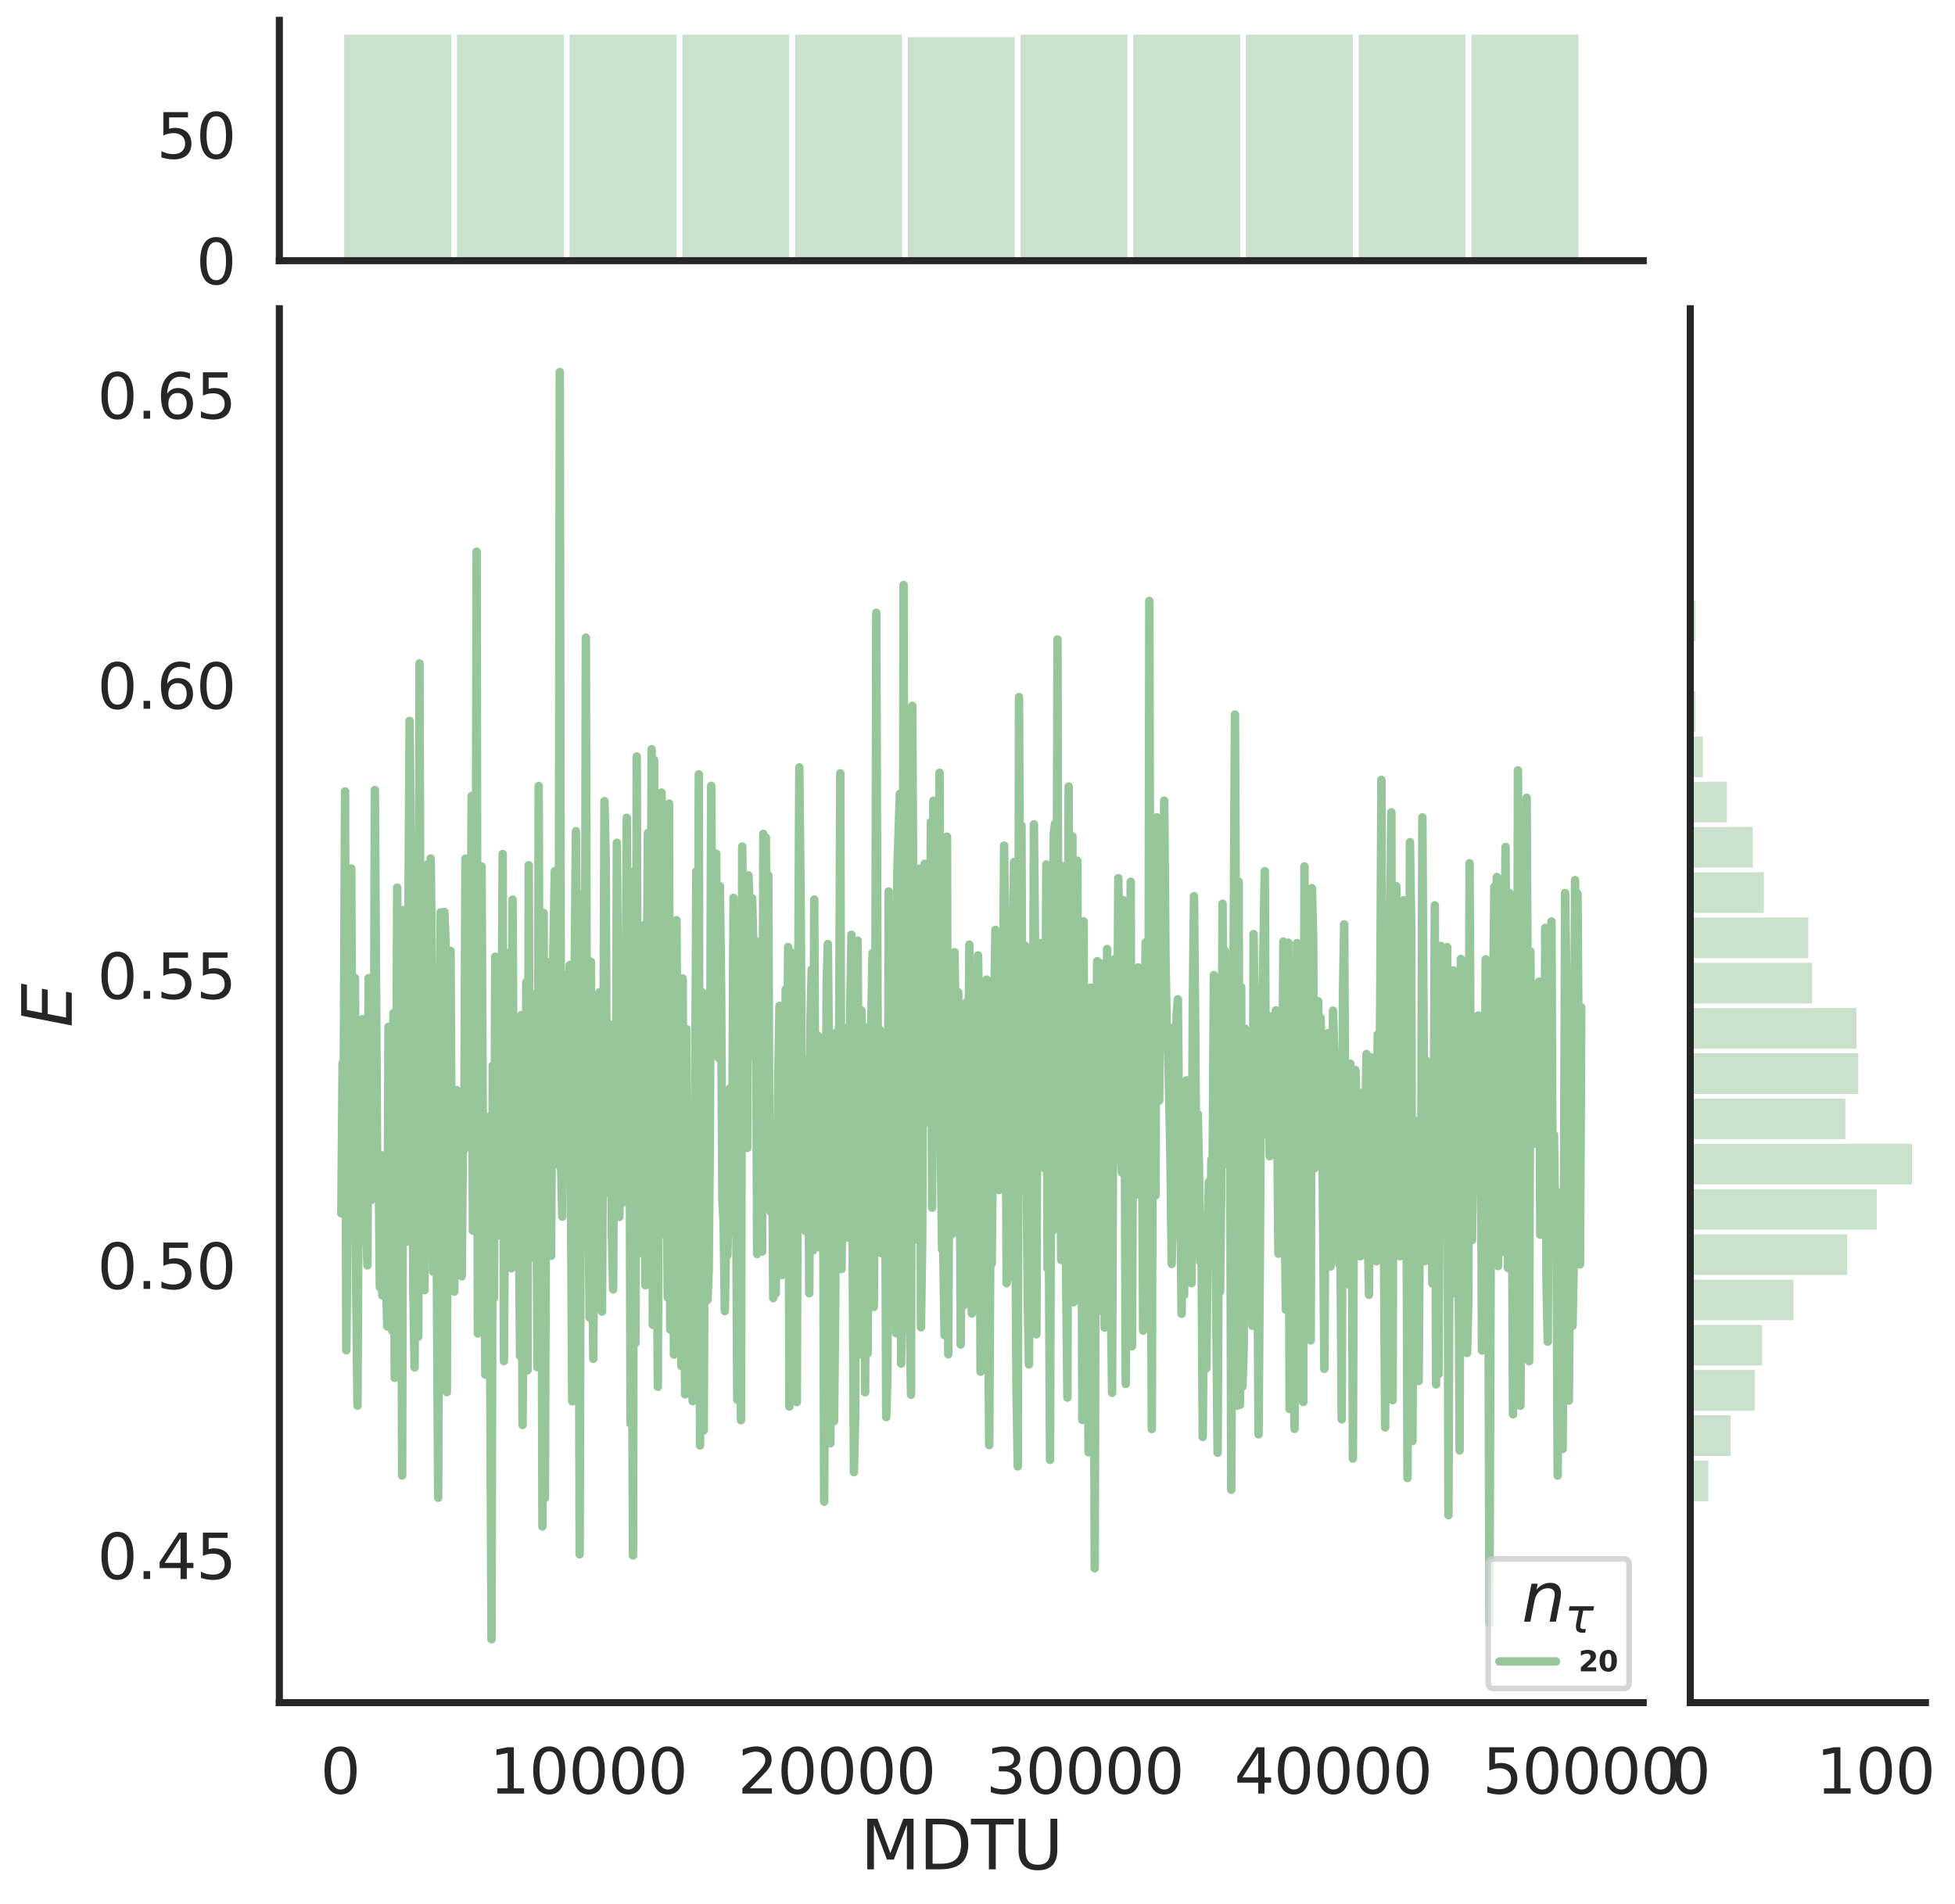 <?xml version="1.0" encoding="utf-8" standalone="no"?>
<!DOCTYPE svg PUBLIC "-//W3C//DTD SVG 1.1//EN"
  "http://www.w3.org/Graphics/SVG/1.1/DTD/svg11.dtd">
<svg height="674.159pt" version="1.1" viewBox="0 0 692.25 674.159" width="692.25pt" xmlns="http://www.w3.org/2000/svg" xmlns:xlink="http://www.w3.org/1999/xlink">
 <defs>
  <style type="text/css">*{stroke-linecap:butt;stroke-linejoin:round;}</style>
 </defs>
 <g id="figure_1">
  <g id="patch_1">
   <path d="M 0 674.159 
L 692.25 674.159 
L 692.25 0 
L 0 0 
z
" style="fill:#ffffff;"/>
  </g>
  <g id="axes_1">
   <g id="patch_2">
    <path d="M 98.912 602.94 
L 581.861 602.94 
L 581.861 109.327 
L 98.912 109.327 
z
" style="fill:none;"/>
   </g>
   <g id="matplotlib.axis_1">
    <g id="xtick_1">
     <g id="text_1">
      <!-- 0 -->
      <g style="fill:#262626;" transform="translate(113.426 635.157)scale(0.22 -0.22)">
       <defs>
        <path d="M 2034 4250 
Q 1547 4250 1301 3770 
Q 1056 3291 1056 2328 
Q 1056 1369 1301 889 
Q 1547 409 2034 409 
Q 2525 409 2770 889 
Q 3016 1369 3016 2328 
Q 3016 3291 2770 3770 
Q 2525 4250 2034 4250 
z
M 2034 4750 
Q 2819 4750 3233 4129 
Q 3647 3509 3647 2328 
Q 3647 1150 3233 529 
Q 2819 -91 2034 -91 
Q 1250 -91 836 529 
Q 422 1150 422 2328 
Q 422 3509 836 4129 
Q 1250 4750 2034 4750 
z
" id="DejaVuSans-30" transform="scale(0.016)"/>
       </defs>
       <use xlink:href="#DejaVuSans-30"/>
      </g>
     </g>
    </g>
    <g id="xtick_2">
     <g id="text_2">
      <!-- 10000 -->
      <g style="fill:#262626;" transform="translate(173.328 635.157)scale(0.22 -0.22)">
       <defs>
        <path d="M 794 531 
L 1825 531 
L 1825 4091 
L 703 3866 
L 703 4441 
L 1819 4666 
L 2450 4666 
L 2450 531 
L 3481 531 
L 3481 0 
L 794 0 
L 794 531 
z
" id="DejaVuSans-31" transform="scale(0.016)"/>
       </defs>
       <use xlink:href="#DejaVuSans-31"/>
       <use x="63.623" xlink:href="#DejaVuSans-30"/>
       <use x="127.246" xlink:href="#DejaVuSans-30"/>
       <use x="190.869" xlink:href="#DejaVuSans-30"/>
       <use x="254.492" xlink:href="#DejaVuSans-30"/>
      </g>
     </g>
    </g>
    <g id="xtick_3">
     <g id="text_3">
      <!-- 20000 -->
      <g style="fill:#262626;" transform="translate(261.225 635.157)scale(0.22 -0.22)">
       <defs>
        <path d="M 1228 531 
L 3431 531 
L 3431 0 
L 469 0 
L 469 531 
Q 828 903 1448 1529 
Q 2069 2156 2228 2338 
Q 2531 2678 2651 2914 
Q 2772 3150 2772 3378 
Q 2772 3750 2511 3984 
Q 2250 4219 1831 4219 
Q 1534 4219 1204 4116 
Q 875 4013 500 3803 
L 500 4441 
Q 881 4594 1212 4672 
Q 1544 4750 1819 4750 
Q 2544 4750 2975 4387 
Q 3406 4025 3406 3419 
Q 3406 3131 3298 2873 
Q 3191 2616 2906 2266 
Q 2828 2175 2409 1742 
Q 1991 1309 1228 531 
z
" id="DejaVuSans-32" transform="scale(0.016)"/>
       </defs>
       <use xlink:href="#DejaVuSans-32"/>
       <use x="63.623" xlink:href="#DejaVuSans-30"/>
       <use x="127.246" xlink:href="#DejaVuSans-30"/>
       <use x="190.869" xlink:href="#DejaVuSans-30"/>
       <use x="254.492" xlink:href="#DejaVuSans-30"/>
      </g>
     </g>
    </g>
    <g id="xtick_4">
     <g id="text_4">
      <!-- 30000 -->
      <g style="fill:#262626;" transform="translate(349.122 635.157)scale(0.22 -0.22)">
       <defs>
        <path d="M 2597 2516 
Q 3050 2419 3304 2112 
Q 3559 1806 3559 1356 
Q 3559 666 3084 287 
Q 2609 -91 1734 -91 
Q 1441 -91 1130 -33 
Q 819 25 488 141 
L 488 750 
Q 750 597 1062 519 
Q 1375 441 1716 441 
Q 2309 441 2620 675 
Q 2931 909 2931 1356 
Q 2931 1769 2642 2001 
Q 2353 2234 1838 2234 
L 1294 2234 
L 1294 2753 
L 1863 2753 
Q 2328 2753 2575 2939 
Q 2822 3125 2822 3475 
Q 2822 3834 2567 4026 
Q 2313 4219 1838 4219 
Q 1578 4219 1281 4162 
Q 984 4106 628 3988 
L 628 4550 
Q 988 4650 1302 4700 
Q 1616 4750 1894 4750 
Q 2613 4750 3031 4423 
Q 3450 4097 3450 3541 
Q 3450 3153 3228 2886 
Q 3006 2619 2597 2516 
z
" id="DejaVuSans-33" transform="scale(0.016)"/>
       </defs>
       <use xlink:href="#DejaVuSans-33"/>
       <use x="63.623" xlink:href="#DejaVuSans-30"/>
       <use x="127.246" xlink:href="#DejaVuSans-30"/>
       <use x="190.869" xlink:href="#DejaVuSans-30"/>
       <use x="254.492" xlink:href="#DejaVuSans-30"/>
      </g>
     </g>
    </g>
    <g id="xtick_5">
     <g id="text_5">
      <!-- 40000 -->
      <g style="fill:#262626;" transform="translate(437.018 635.157)scale(0.22 -0.22)">
       <defs>
        <path d="M 2419 4116 
L 825 1625 
L 2419 1625 
L 2419 4116 
z
M 2253 4666 
L 3047 4666 
L 3047 1625 
L 3713 1625 
L 3713 1100 
L 3047 1100 
L 3047 0 
L 2419 0 
L 2419 1100 
L 313 1100 
L 313 1709 
L 2253 4666 
z
" id="DejaVuSans-34" transform="scale(0.016)"/>
       </defs>
       <use xlink:href="#DejaVuSans-34"/>
       <use x="63.623" xlink:href="#DejaVuSans-30"/>
       <use x="127.246" xlink:href="#DejaVuSans-30"/>
       <use x="190.869" xlink:href="#DejaVuSans-30"/>
       <use x="254.492" xlink:href="#DejaVuSans-30"/>
      </g>
     </g>
    </g>
    <g id="xtick_6">
     <g id="text_6">
      <!-- 50000 -->
      <g style="fill:#262626;" transform="translate(524.915 635.157)scale(0.22 -0.22)">
       <defs>
        <path d="M 691 4666 
L 3169 4666 
L 3169 4134 
L 1269 4134 
L 1269 2991 
Q 1406 3038 1543 3061 
Q 1681 3084 1819 3084 
Q 2600 3084 3056 2656 
Q 3513 2228 3513 1497 
Q 3513 744 3044 326 
Q 2575 -91 1722 -91 
Q 1428 -91 1123 -41 
Q 819 9 494 109 
L 494 744 
Q 775 591 1075 516 
Q 1375 441 1709 441 
Q 2250 441 2565 725 
Q 2881 1009 2881 1497 
Q 2881 1984 2565 2268 
Q 2250 2553 1709 2553 
Q 1456 2553 1204 2497 
Q 953 2441 691 2322 
L 691 4666 
z
" id="DejaVuSans-35" transform="scale(0.016)"/>
       </defs>
       <use xlink:href="#DejaVuSans-35"/>
       <use x="63.623" xlink:href="#DejaVuSans-30"/>
       <use x="127.246" xlink:href="#DejaVuSans-30"/>
       <use x="190.869" xlink:href="#DejaVuSans-30"/>
       <use x="254.492" xlink:href="#DejaVuSans-30"/>
      </g>
     </g>
    </g>
    <g id="text_7">
     <!-- MDTU -->
     <g style="fill:#262626;" transform="translate(304.681 661.968)scale(0.24 -0.24)">
      <defs>
       <path d="M 628 4666 
L 1569 4666 
L 2759 1491 
L 3956 4666 
L 4897 4666 
L 4897 0 
L 4281 0 
L 4281 4097 
L 3078 897 
L 2444 897 
L 1241 4097 
L 1241 0 
L 628 0 
L 628 4666 
z
" id="DejaVuSans-4d" transform="scale(0.016)"/>
       <path d="M 1259 4147 
L 1259 519 
L 2022 519 
Q 2988 519 3436 956 
Q 3884 1394 3884 2338 
Q 3884 3275 3436 3711 
Q 2988 4147 2022 4147 
L 1259 4147 
z
M 628 4666 
L 1925 4666 
Q 3281 4666 3915 4102 
Q 4550 3538 4550 2338 
Q 4550 1131 3912 565 
Q 3275 0 1925 0 
L 628 0 
L 628 4666 
z
" id="DejaVuSans-44" transform="scale(0.016)"/>
       <path d="M -19 4666 
L 3928 4666 
L 3928 4134 
L 2272 4134 
L 2272 0 
L 1638 0 
L 1638 4134 
L -19 4134 
L -19 4666 
z
" id="DejaVuSans-54" transform="scale(0.016)"/>
       <path d="M 556 4666 
L 1191 4666 
L 1191 1831 
Q 1191 1081 1462 751 
Q 1734 422 2344 422 
Q 2950 422 3222 751 
Q 3494 1081 3494 1831 
L 3494 4666 
L 4128 4666 
L 4128 1753 
Q 4128 841 3676 375 
Q 3225 -91 2344 -91 
Q 1459 -91 1007 375 
Q 556 841 556 1753 
L 556 4666 
z
" id="DejaVuSans-55" transform="scale(0.016)"/>
      </defs>
      <use xlink:href="#DejaVuSans-4d"/>
      <use x="86.279" xlink:href="#DejaVuSans-44"/>
      <use x="163.281" xlink:href="#DejaVuSans-54"/>
      <use x="224.365" xlink:href="#DejaVuSans-55"/>
     </g>
    </g>
   </g>
   <g id="matplotlib.axis_2">
    <g id="ytick_1">
     <g id="text_8">
      <!-- 0.45 -->
      <g style="fill:#262626;" transform="translate(34.428 559.165)scale(0.22 -0.22)">
       <defs>
        <path d="M 684 794 
L 1344 794 
L 1344 0 
L 684 0 
L 684 794 
z
" id="DejaVuSans-2e" transform="scale(0.016)"/>
       </defs>
       <use xlink:href="#DejaVuSans-30"/>
       <use x="63.623" xlink:href="#DejaVuSans-2e"/>
       <use x="95.41" xlink:href="#DejaVuSans-34"/>
       <use x="159.033" xlink:href="#DejaVuSans-35"/>
      </g>
     </g>
    </g>
    <g id="ytick_2">
     <g id="text_9">
      <!-- 0.50 -->
      <g style="fill:#262626;" transform="translate(34.428 456.439)scale(0.22 -0.22)">
       <use xlink:href="#DejaVuSans-30"/>
       <use x="63.623" xlink:href="#DejaVuSans-2e"/>
       <use x="95.41" xlink:href="#DejaVuSans-35"/>
       <use x="159.033" xlink:href="#DejaVuSans-30"/>
      </g>
     </g>
    </g>
    <g id="ytick_3">
     <g id="text_10">
      <!-- 0.55 -->
      <g style="fill:#262626;" transform="translate(34.428 353.713)scale(0.22 -0.22)">
       <use xlink:href="#DejaVuSans-30"/>
       <use x="63.623" xlink:href="#DejaVuSans-2e"/>
       <use x="95.41" xlink:href="#DejaVuSans-35"/>
       <use x="159.033" xlink:href="#DejaVuSans-35"/>
      </g>
     </g>
    </g>
    <g id="ytick_4">
     <g id="text_11">
      <!-- 0.60 -->
      <g style="fill:#262626;" transform="translate(34.428 250.987)scale(0.22 -0.22)">
       <defs>
        <path d="M 2113 2584 
Q 1688 2584 1439 2293 
Q 1191 2003 1191 1497 
Q 1191 994 1439 701 
Q 1688 409 2113 409 
Q 2538 409 2786 701 
Q 3034 994 3034 1497 
Q 3034 2003 2786 2293 
Q 2538 2584 2113 2584 
z
M 3366 4563 
L 3366 3988 
Q 3128 4100 2886 4159 
Q 2644 4219 2406 4219 
Q 1781 4219 1451 3797 
Q 1122 3375 1075 2522 
Q 1259 2794 1537 2939 
Q 1816 3084 2150 3084 
Q 2853 3084 3261 2657 
Q 3669 2231 3669 1497 
Q 3669 778 3244 343 
Q 2819 -91 2113 -91 
Q 1303 -91 875 529 
Q 447 1150 447 2328 
Q 447 3434 972 4092 
Q 1497 4750 2381 4750 
Q 2619 4750 2861 4703 
Q 3103 4656 3366 4563 
z
" id="DejaVuSans-36" transform="scale(0.016)"/>
       </defs>
       <use xlink:href="#DejaVuSans-30"/>
       <use x="63.623" xlink:href="#DejaVuSans-2e"/>
       <use x="95.41" xlink:href="#DejaVuSans-36"/>
       <use x="159.033" xlink:href="#DejaVuSans-30"/>
      </g>
     </g>
    </g>
    <g id="ytick_5">
     <g id="text_12">
      <!-- 0.65 -->
      <g style="fill:#262626;" transform="translate(34.428 148.261)scale(0.22 -0.22)">
       <use xlink:href="#DejaVuSans-30"/>
       <use x="63.623" xlink:href="#DejaVuSans-2e"/>
       <use x="95.41" xlink:href="#DejaVuSans-36"/>
       <use x="159.033" xlink:href="#DejaVuSans-35"/>
      </g>
     </g>
    </g>
    <g id="text_13">
     <!-- $E$ -->
     <g style="fill:#262626;" transform="translate(25.436 363.813)rotate(-90)scale(0.24 -0.24)">
      <defs>
       <path d="M 1081 4666 
L 4031 4666 
L 3928 4134 
L 1606 4134 
L 1338 2753 
L 3566 2753 
L 3463 2222 
L 1234 2222 
L 909 531 
L 3284 531 
L 3181 0 
L 172 0 
L 1081 4666 
z
" id="DejaVuSans-Oblique-45" transform="scale(0.016)"/>
      </defs>
      <use transform="translate(0 0.094)" xlink:href="#DejaVuSans-Oblique-45"/>
     </g>
    </g>
   </g>
   <g id="line2d_1">
    <path clip-path="url(#p53f4b8b30c)" d="M 120.864 429.688 
L 121.304 376.478 
L 121.743 376.224 
L 122.183 280.276 
L 122.622 478.162 
L 123.062 438.375 
L 123.501 330.113 
L 123.941 407.523 
L 124.38 307.542 
L 124.819 418.094 
L 125.259 410.526 
L 125.698 346.341 
L 126.138 458.35 
L 126.577 497.784 
L 127.017 410.744 
L 127.456 384.768 
L 127.896 432.467 
L 128.335 360.936 
L 128.775 435.662 
L 129.214 378.506 
L 129.654 431.526 
L 130.093 448.102 
L 130.533 346.373 
L 130.972 363.197 
L 131.412 424.959 
L 131.851 372.798 
L 132.291 422.487 
L 132.73 279.761 
L 133.609 423.264 
L 134.049 408.769 
L 134.488 455.817 
L 134.928 409.01 
L 135.367 458.74 
L 135.807 429.931 
L 136.246 456.513 
L 136.686 452.891 
L 137.125 469.707 
L 137.565 363.626 
L 138.004 469.566 
L 138.443 470.17 
L 138.883 471.218 
L 139.322 358.755 
L 139.762 487.94 
L 140.201 426.252 
L 140.641 314.339 
L 141.08 407.07 
L 141.52 415.933 
L 141.959 389.519 
L 142.399 522.505 
L 142.838 322.274 
L 143.278 410.085 
L 143.717 412.981 
L 144.157 439.672 
L 144.596 329.344 
L 145.036 255.283 
L 145.475 300.14 
L 145.915 367.257 
L 146.354 456.642 
L 146.794 484.256 
L 147.233 378.58 
L 147.673 324.029 
L 148.112 473.337 
L 148.552 234.94 
L 148.991 393.11 
L 149.431 381.299 
L 149.87 393.488 
L 150.31 456.903 
L 150.749 331.862 
L 151.189 400.049 
L 151.628 305.961 
L 152.068 346.533 
L 152.507 304.013 
L 152.946 344.391 
L 153.386 450.324 
L 153.825 446.241 
L 154.265 426.324 
L 154.704 454.004 
L 155.144 530.367 
L 156.023 323.088 
L 156.462 461.174 
L 156.902 376.641 
L 157.341 322.938 
L 157.781 333.848 
L 158.22 492.983 
L 158.66 357.724 
L 159.099 429.813 
L 159.539 336.751 
L 159.978 422.711 
L 160.418 448.005 
L 160.857 457.37 
L 161.736 386.036 
L 162.176 406.049 
L 162.615 440.577 
L 163.055 405.52 
L 163.494 451.949 
L 163.934 400.204 
L 164.373 407.062 
L 164.813 304.053 
L 165.252 368.751 
L 165.692 380.773 
L 166.131 339.891 
L 166.571 371.37 
L 167.01 281.843 
L 167.449 435.806 
L 167.889 398.392 
L 168.328 394.094 
L 168.768 195.353 
L 169.207 472.212 
L 169.647 338.055 
L 170.086 408.668 
L 170.526 306.845 
L 170.965 402.171 
L 171.405 394.898 
L 171.844 486.804 
L 172.284 442.368 
L 172.723 409.62 
L 173.163 395.532 
L 174.042 580.503 
L 174.481 377.347 
L 174.921 459.64 
L 175.36 338.769 
L 175.8 417.597 
L 176.239 437.517 
L 176.679 424.657 
L 177.118 359.093 
L 177.558 384.353 
L 177.997 302.427 
L 178.437 481.988 
L 179.316 337.326 
L 179.755 400.207 
L 180.634 420.128 
L 181.073 449.121 
L 181.513 318.571 
L 181.952 413.014 
L 182.392 421.027 
L 182.831 444.305 
L 183.271 380.095 
L 184.15 480.2 
L 184.589 359.497 
L 185.029 504.62 
L 185.468 451.34 
L 185.908 439.847 
L 186.347 347.77 
L 186.787 485.278 
L 187.226 306.375 
L 187.666 429.431 
L 188.105 351.78 
L 188.545 445.297 
L 189.424 377.21 
L 189.863 393.971 
L 190.303 484.166 
L 190.742 278.339 
L 191.182 413.268 
L 191.621 357.745 
L 192.061 540.55 
L 192.5 323.296 
L 192.94 530.585 
L 193.379 394.803 
L 193.819 412.893 
L 194.258 347.583 
L 194.698 340.718 
L 195.137 444.715 
L 195.576 356.449 
L 196.455 308.481 
L 196.895 352.392 
L 197.774 412.468 
L 198.213 131.764 
L 198.653 411.668 
L 199.092 430.835 
L 199.532 344.975 
L 200.411 415.732 
L 200.85 362.089 
L 201.29 367.637 
L 201.729 341.732 
L 202.608 496.232 
L 203.048 486.202 
L 203.487 343.397 
L 203.927 294.356 
L 204.366 342.436 
L 204.806 365.725 
L 205.245 550.427 
L 205.685 391.83 
L 206.124 367.848 
L 206.564 316.592 
L 207.003 430.549 
L 207.443 225.808 
L 207.882 426.449 
L 208.322 413.944 
L 208.761 466.602 
L 209.2 340.554 
L 210.079 481.188 
L 210.519 402.15 
L 210.958 419.963 
L 211.398 431.623 
L 211.837 430.932 
L 212.277 351.384 
L 212.716 397.98 
L 213.156 464.463 
L 213.595 388.417 
L 214.035 283.684 
L 214.474 304.581 
L 214.914 422.357 
L 215.353 417.397 
L 215.793 362.726 
L 216.232 389.996 
L 216.672 437.634 
L 217.111 456.586 
L 217.551 364.086 
L 217.99 428.723 
L 218.43 298.45 
L 219.309 430.96 
L 219.748 379.51 
L 220.188 426.091 
L 221.067 367.728 
L 221.506 354.888 
L 221.946 289.599 
L 222.385 384.744 
L 222.825 345.059 
L 223.264 504.114 
L 223.703 450.735 
L 224.143 550.81 
L 224.582 308.481 
L 225.022 475.565 
L 225.461 267.887 
L 225.901 424.445 
L 226.34 347.901 
L 226.78 432.95 
L 227.219 342.711 
L 227.659 443.991 
L 228.098 327.609 
L 228.538 455.146 
L 228.977 362.558 
L 229.417 294.992 
L 229.856 346.648 
L 230.296 411.521 
L 230.735 265.299 
L 231.175 469.189 
L 231.614 269.11 
L 232.054 405.294 
L 232.493 423.436 
L 232.933 491.086 
L 233.372 339.745 
L 233.812 397.761 
L 234.251 280.663 
L 234.691 408.203 
L 235.13 437.034 
L 235.57 337.2 
L 236.009 417.835 
L 236.449 459.469 
L 236.888 284.572 
L 237.327 470.821 
L 237.767 430.287 
L 238.206 352.246 
L 238.646 479.686 
L 239.525 325.841 
L 239.964 392.65 
L 240.404 420.6 
L 240.843 381.668 
L 241.283 483.735 
L 241.722 346.48 
L 242.162 439.665 
L 242.601 493.762 
L 243.041 364.392 
L 243.48 460.159 
L 243.92 454.916 
L 244.359 400.889 
L 244.799 415.634 
L 245.238 496.169 
L 245.678 414.053 
L 246.117 401.251 
L 246.557 308.531 
L 246.996 422.765 
L 247.436 274.207 
L 247.875 511.855 
L 248.315 415.01 
L 248.754 351.471 
L 249.194 506.571 
L 249.633 398.596 
L 250.073 404.971 
L 250.512 460.386 
L 250.952 449.8 
L 251.391 397.93 
L 251.83 278.277 
L 252.27 357.639 
L 252.709 332.341 
L 253.149 334.314 
L 253.588 302.293 
L 254.028 365.798 
L 254.467 374.616 
L 254.907 313.804 
L 255.346 350.056 
L 255.786 425.373 
L 256.225 432.832 
L 256.665 464.301 
L 257.104 436.991 
L 257.544 444.531 
L 257.983 427.762 
L 258.423 385.478 
L 258.862 419.722 
L 259.302 401.455 
L 259.741 317.97 
L 260.62 413.788 
L 261.06 495.675 
L 261.499 336.616 
L 261.939 361.699 
L 262.378 502.935 
L 262.818 299.797 
L 263.697 388.101 
L 264.136 319.103 
L 264.576 406.519 
L 265.015 310.009 
L 265.454 322.343 
L 265.894 347.953 
L 266.333 318.055 
L 266.773 336.614 
L 267.212 374.471 
L 267.652 333.248 
L 268.091 444.067 
L 268.531 351.738 
L 268.97 366.354 
L 269.41 361.2 
L 269.849 443.235 
L 270.289 295.282 
L 270.728 413.096 
L 271.168 296.561 
L 271.607 364.762 
L 272.047 309.998 
L 272.486 425.311 
L 272.926 429.172 
L 273.365 398.224 
L 273.805 459.7 
L 274.244 432.037 
L 274.684 458.031 
L 275.563 382.368 
L 276.002 356.192 
L 276.442 429.853 
L 276.881 451.509 
L 277.321 428.957 
L 277.76 424.746 
L 278.2 350.366 
L 278.639 395.711 
L 279.079 335.369 
L 279.518 498.096 
L 279.957 406.565 
L 280.397 468.859 
L 280.836 337.504 
L 281.276 363.153 
L 281.715 408.197 
L 282.155 496.522 
L 282.594 359.88 
L 283.034 271.752 
L 283.473 315.768 
L 283.913 383.793 
L 284.352 381.223 
L 285.231 435.968 
L 285.671 389.504 
L 286.11 375.008 
L 286.55 457.975 
L 286.989 361.227 
L 287.429 343.354 
L 287.868 442.804 
L 288.308 318.553 
L 288.747 410.354 
L 289.187 417.853 
L 289.626 366.749 
L 290.066 441.705 
L 290.505 390.854 
L 290.945 433.44 
L 291.384 387.979 
L 291.824 531.791 
L 292.703 348.133 
L 293.142 334.284 
L 293.581 380.347 
L 294.021 511.092 
L 294.46 391.702 
L 294.9 376.778 
L 295.339 503.269 
L 295.779 457.965 
L 296.218 365.513 
L 296.658 384.838 
L 297.097 376.962 
L 297.537 273.874 
L 297.976 449.399 
L 298.416 401.09 
L 298.855 377.209 
L 299.295 364.027 
L 299.734 367.086 
L 300.174 438.243 
L 300.613 428.455 
L 301.053 357.647 
L 301.492 331.019 
L 301.932 444.748 
L 302.371 521.337 
L 302.811 500.961 
L 303.25 372.288 
L 303.69 333.085 
L 304.129 423.996 
L 304.569 479.551 
L 305.008 357.772 
L 305.448 375.606 
L 305.887 363.835 
L 306.327 493.061 
L 306.766 404.135 
L 307.206 479.289 
L 307.645 381.598 
L 308.084 363.223 
L 308.524 362.343 
L 308.963 337.479 
L 309.403 462.826 
L 309.842 404.814 
L 310.282 217.003 
L 310.721 354.497 
L 311.161 404.43 
L 311.6 364.73 
L 312.04 443.747 
L 312.479 376.005 
L 312.919 404.73 
L 313.358 387.278 
L 313.798 501.831 
L 314.237 486.894 
L 314.677 315.693 
L 315.116 410.6 
L 315.556 386.119 
L 315.995 384.473 
L 316.435 353.545 
L 316.874 382.099 
L 317.314 472.136 
L 317.753 307.955 
L 318.632 281.104 
L 319.072 482.906 
L 319.511 446.057 
L 319.951 207.166 
L 320.39 420.926 
L 320.83 449.967 
L 321.709 417.601 
L 322.148 467.051 
L 322.587 493.907 
L 323.027 249.944 
L 323.466 335.86 
L 323.906 399.208 
L 324.345 438.945 
L 324.785 357.418 
L 325.224 373.122 
L 325.664 307.613 
L 326.103 470.018 
L 326.543 439.518 
L 326.982 350.399 
L 327.422 305.876 
L 327.861 386.759 
L 328.301 397.402 
L 328.74 359.7 
L 329.18 369.618 
L 329.619 291.146 
L 330.059 427.695 
L 330.498 283.565 
L 330.938 347.817 
L 331.377 316.22 
L 331.817 302.286 
L 332.256 329.723 
L 332.696 273.653 
L 333.135 407.75 
L 333.575 442.452 
L 334.014 442.688 
L 334.454 472.837 
L 334.893 300.803 
L 335.333 296.295 
L 335.772 479.588 
L 336.211 380.272 
L 336.651 398.149 
L 337.09 437.019 
L 337.53 429.819 
L 337.969 337.198 
L 338.409 365.16 
L 338.848 430.84 
L 339.288 351.355 
L 339.727 372.462 
L 340.167 476.116 
L 340.606 416.53 
L 341.046 403.29 
L 341.485 462.148 
L 342.364 354.782 
L 342.804 390.127 
L 343.243 334.511 
L 344.122 465.158 
L 344.562 380.093 
L 345.001 450.681 
L 345.441 408.077 
L 345.88 386.07 
L 346.32 338.348 
L 346.759 364.322 
L 347.199 485.741 
L 347.638 371.312 
L 348.078 368.34 
L 348.517 424.503 
L 348.957 404.237 
L 349.396 346.883 
L 349.836 456.476 
L 350.275 511.751 
L 350.714 431.232 
L 351.154 447.469 
L 352.033 357.781 
L 352.472 329.261 
L 352.912 345.72 
L 353.351 346.421 
L 353.791 421.419 
L 354.23 399.123 
L 354.67 420.907 
L 355.109 367.373 
L 355.549 299.474 
L 355.988 339.587 
L 356.428 454.415 
L 356.867 452.328 
L 357.307 419.122 
L 357.746 397.119 
L 358.186 447.332 
L 358.625 331.924 
L 359.065 305.262 
L 359.504 426.92 
L 359.944 492.594 
L 360.383 519.257 
L 360.823 246.853 
L 361.262 350.418 
L 361.702 292.32 
L 362.141 421.344 
L 362.581 348.307 
L 363.02 334.924 
L 363.46 407.725 
L 363.899 459.114 
L 364.338 483.185 
L 364.778 420.576 
L 365.217 463.763 
L 365.657 409.185 
L 366.096 291.91 
L 366.536 340.238 
L 366.975 472.509 
L 367.415 345.983 
L 367.854 408.515 
L 368.294 378.614 
L 368.733 333.956 
L 369.173 348.99 
L 369.612 388.938 
L 370.052 413.927 
L 370.491 306.108 
L 370.931 449.182 
L 371.37 434.945 
L 371.81 516.994 
L 372.249 367.417 
L 372.689 435.989 
L 373.128 295.32 
L 373.568 291.75 
L 374.007 386.988 
L 374.447 226.435 
L 374.886 417.617 
L 375.326 386.582 
L 375.765 446.199 
L 376.205 428.078 
L 376.644 306.683 
L 377.523 453.363 
L 377.963 494.907 
L 378.402 278.517 
L 378.841 425.398 
L 379.281 370.925 
L 379.72 296.187 
L 380.16 461.181 
L 380.599 372.063 
L 381.039 389.971 
L 381.478 304.812 
L 381.918 425.716 
L 382.357 377.695 
L 382.797 346.393 
L 383.236 502.832 
L 383.676 326.24 
L 384.115 423.213 
L 384.555 438.9 
L 384.994 410.501 
L 385.434 514.276 
L 386.313 349.739 
L 386.752 454.044 
L 387.192 406.137 
L 387.631 555.377 
L 388.071 385.248 
L 388.51 340.379 
L 388.95 389.78 
L 389.389 340.984 
L 389.829 464.106 
L 390.708 367.305 
L 391.147 470.119 
L 391.587 441.213 
L 392.026 336.082 
L 392.465 411.79 
L 392.905 450.652 
L 393.344 458.636 
L 393.784 493.227 
L 394.223 369.445 
L 394.663 339.685 
L 395.102 383.239 
L 395.542 387.528 
L 395.981 310.99 
L 396.421 342.212 
L 396.86 408.69 
L 397.3 415.239 
L 397.739 318.773 
L 398.179 370.735 
L 398.618 490.065 
L 399.058 356.161 
L 399.497 419.862 
L 399.937 380.67 
L 400.376 312.259 
L 400.816 476.77 
L 401.255 384.21 
L 401.695 414.749 
L 402.574 422.95 
L 403.013 342.571 
L 403.453 413.48 
L 403.892 415.18 
L 404.332 388.211 
L 404.771 471.224 
L 405.211 379.553 
L 405.65 333.73 
L 406.09 358.495 
L 406.529 451.84 
L 406.968 212.796 
L 407.408 397.884 
L 407.847 506.053 
L 408.287 327.29 
L 408.726 412.994 
L 409.166 423.364 
L 409.605 289.393 
L 410.045 347.65 
L 410.484 389.721 
L 410.924 324.375 
L 411.363 347.169 
L 411.803 338.617 
L 412.242 283.542 
L 412.682 337.748 
L 413.121 364.161 
L 413.561 368.72 
L 414.44 409.5 
L 414.879 447.614 
L 415.319 425.846 
L 415.758 363.7 
L 416.198 436.705 
L 416.637 359.726 
L 417.077 353.874 
L 417.516 404.402 
L 417.956 423.508 
L 418.395 465.235 
L 418.835 414.63 
L 419.274 458.637 
L 419.714 412.104 
L 420.153 382.575 
L 420.592 423.116 
L 421.032 425.777 
L 421.471 388.761 
L 421.911 454.386 
L 422.35 356.055 
L 422.79 317.361 
L 423.229 365.788 
L 423.669 432.964 
L 424.108 394.468 
L 424.548 413.553 
L 424.987 446.839 
L 425.427 434.608 
L 425.866 508.858 
L 426.306 463.199 
L 426.745 432.439 
L 427.185 484.543 
L 427.624 434.762 
L 428.064 418.495 
L 428.503 440.405 
L 428.943 410.644 
L 429.382 413.917 
L 429.822 345.309 
L 430.261 422.454 
L 431.14 514.438 
L 431.58 424.513 
L 432.019 457.433 
L 432.459 417.434 
L 432.898 320.034 
L 433.338 412.059 
L 433.777 336.757 
L 434.217 358.416 
L 434.656 393.004 
L 435.095 412.67 
L 435.535 377.953 
L 435.974 527.559 
L 436.853 331.051 
L 437.293 253.024 
L 437.732 354.318 
L 438.172 497.771 
L 438.611 312.253 
L 439.051 497.501 
L 439.49 349.557 
L 439.93 491.033 
L 440.369 478.234 
L 440.809 364.242 
L 441.248 394.038 
L 441.688 455.476 
L 442.127 403.613 
L 442.567 407.96 
L 443.006 387.717 
L 443.446 469.482 
L 443.885 330.782 
L 444.325 365.364 
L 444.764 439.094 
L 445.204 435.734 
L 445.643 507.918 
L 446.083 449.233 
L 446.522 375.137 
L 446.962 359.823 
L 447.841 308.495 
L 448.28 401.547 
L 449.159 380.859 
L 449.598 409.442 
L 450.038 359.897 
L 450.477 403.264 
L 450.917 366.266 
L 451.356 365.926 
L 451.796 357.794 
L 452.235 394.71 
L 452.675 443.956 
L 453.114 404.466 
L 453.554 420.92 
L 453.993 400.746 
L 454.433 333.426 
L 454.872 421.288 
L 455.312 463.784 
L 455.751 421.87 
L 456.191 333.832 
L 456.63 498.967 
L 457.07 390.139 
L 457.509 368.904 
L 457.949 480.878 
L 458.388 505.99 
L 458.828 390.227 
L 459.267 333.972 
L 459.707 412.982 
L 460.146 411.466 
L 460.586 388.202 
L 461.025 463.993 
L 461.465 496.502 
L 461.904 306.839 
L 462.344 411.516 
L 462.783 379.646 
L 463.222 413.275 
L 463.662 332.226 
L 464.101 474.659 
L 464.541 314.513 
L 464.98 331.684 
L 465.42 413.735 
L 465.859 364.566 
L 466.299 358.471 
L 466.738 354.536 
L 467.178 380.549 
L 467.617 360.444 
L 468.057 379 
L 468.936 484.73 
L 469.375 415.862 
L 469.815 433.546 
L 470.254 365.839 
L 470.694 444.268 
L 471.133 448.479 
L 471.573 430.277 
L 472.012 357.907 
L 472.452 372.308 
L 472.891 427.74 
L 473.331 384.801 
L 474.21 447.593 
L 474.649 439.803 
L 475.089 502.604 
L 475.528 352.051 
L 475.968 327.333 
L 476.407 416.56 
L 476.847 417.552 
L 477.286 404.104 
L 477.725 454.958 
L 478.165 376.677 
L 478.604 408.454 
L 479.044 516.539 
L 479.483 396.833 
L 479.923 378.922 
L 480.802 402.928 
L 481.241 386.864 
L 481.681 444.867 
L 482.12 436.9 
L 482.56 439.381 
L 482.999 421.43 
L 483.878 373.269 
L 484.318 435.008 
L 484.757 458.497 
L 485.197 374.491 
L 485.636 374.472 
L 486.076 405.523 
L 486.515 414.301 
L 486.955 403.111 
L 487.394 446.659 
L 487.834 366.341 
L 488.273 396.414 
L 488.713 356.785 
L 489.152 276.177 
L 489.592 402.371 
L 490.031 436.478 
L 490.471 505.48 
L 490.91 330.367 
L 491.349 430.304 
L 491.789 393.963 
L 492.228 328.326 
L 492.668 287.642 
L 493.107 495.837 
L 493.547 326.629 
L 493.986 374.621 
L 494.426 313.803 
L 494.865 393.14 
L 495.305 371.027 
L 495.744 444.883 
L 496.184 388.572 
L 496.623 403.43 
L 497.063 318.786 
L 497.502 321.043 
L 497.942 390.302 
L 498.381 523.381 
L 499.26 298.231 
L 499.7 328.608 
L 500.139 510.322 
L 500.579 396.499 
L 501.018 488.102 
L 501.458 424.821 
L 501.897 465.914 
L 502.337 489.083 
L 502.776 426.056 
L 503.216 421.677 
L 503.655 289.452 
L 504.534 446.621 
L 504.974 375.514 
L 505.413 433.83 
L 505.852 386.54 
L 506.292 376.469 
L 506.731 380.646 
L 507.171 454.525 
L 507.61 421.358 
L 508.05 320.584 
L 508.489 490.235 
L 508.929 432.965 
L 509.368 486.609 
L 510.247 335.013 
L 510.687 421.858 
L 511.126 387.561 
L 511.566 379.492 
L 512.005 403.668 
L 512.445 335.4 
L 512.884 536.549 
L 513.324 409.596 
L 513.763 371.135 
L 514.203 444.531 
L 514.642 343.648 
L 515.082 458.021 
L 515.961 373.956 
L 516.4 428.012 
L 516.84 513.635 
L 517.279 339.596 
L 517.719 394.17 
L 518.158 373.431 
L 518.598 413.136 
L 519.037 411.762 
L 519.476 479.115 
L 519.916 460.8 
L 520.355 305.709 
L 520.795 389.678 
L 521.234 439.154 
L 521.674 412.267 
L 522.113 416.373 
L 522.553 406.908 
L 522.992 405.213 
L 523.432 359.592 
L 523.871 417.791 
L 524.311 375.748 
L 524.75 478.25 
L 525.19 420.053 
L 525.629 437.924 
L 526.069 339.719 
L 526.508 385.283 
L 526.948 419.033 
L 527.387 574.742 
L 527.827 448.086 
L 528.266 376.689 
L 528.706 355.361 
L 529.145 313.998 
L 529.585 325.65 
L 530.024 310.567 
L 530.464 448.36 
L 530.903 387.604 
L 531.343 443.569 
L 531.782 365.955 
L 532.661 343.95 
L 533.101 299.923 
L 533.54 397.07 
L 533.979 449.051 
L 534.419 316.201 
L 534.858 427.475 
L 535.298 405.055 
L 535.737 500.861 
L 536.177 451.636 
L 536.616 389.21 
L 537.056 452.114 
L 537.495 272.802 
L 537.935 409.119 
L 538.374 497.822 
L 538.814 441.185 
L 539.253 320.532 
L 539.693 412.798 
L 540.572 282.518 
L 541.011 368.428 
L 541.451 482.06 
L 541.89 336.922 
L 542.33 398.788 
L 542.769 399.13 
L 543.209 404.979 
L 543.648 381.11 
L 544.088 369.999 
L 544.527 355.103 
L 544.967 347.616 
L 545.406 437.262 
L 545.846 388.117 
L 546.285 357.676 
L 546.725 429.799 
L 547.164 328.576 
L 547.603 453.218 
L 548.043 475.125 
L 548.482 372.094 
L 548.922 380.3 
L 549.361 326.325 
L 549.801 434.289 
L 550.24 401.894 
L 550.68 432.025 
L 551.119 432.465 
L 551.559 522.529 
L 551.998 444.172 
L 552.438 422.319 
L 553.317 513.129 
L 553.756 438.672 
L 554.196 316.229 
L 554.635 345.984 
L 555.075 458.447 
L 555.514 495.977 
L 555.954 440.627 
L 556.833 469.512 
L 557.272 445.313 
L 557.712 311.672 
L 558.151 438.164 
L 558.591 316.381 
L 559.47 447.728 
L 559.909 356.685 
L 559.909 356.685 
" style="fill:none;stroke:#96c69a;stroke-linecap:round;stroke-width:3;"/>
   </g>
   <g id="line2d_2"/>
   <g id="patch_3">
    <path d="M 98.912 602.94 
L 98.912 109.327 
" style="fill:none;stroke:#262626;stroke-linecap:square;stroke-linejoin:miter;stroke-width:2.5;"/>
   </g>
   <g id="patch_4">
    <path d="M 98.912 602.94 
L 581.861 602.94 
" style="fill:none;stroke:#262626;stroke-linecap:square;stroke-linejoin:miter;stroke-width:2.5;"/>
   </g>
   <g id="legend_1">
    <g id="patch_5">
     <path d="M 528.946 597.94 
L 574.861 597.94 
Q 576.861 597.94 576.861 595.94 
L 576.861 554.034 
Q 576.861 552.034 574.861 552.034 
L 528.946 552.034 
Q 526.946 552.034 526.946 554.034 
L 526.946 595.94 
Q 526.946 597.94 528.946 597.94 
z
" style="fill:#ffffff;opacity:0.8;stroke:#cccccc;stroke-linejoin:miter;stroke-width:2;"/>
    </g>
    <g id="text_14">
     <!-- $n_\tau$ -->
     <g style="fill:#262626;" transform="translate(538.823 574.271)scale(0.24 -0.24)">
      <defs>
       <path d="M 3566 2113 
L 3156 0 
L 2578 0 
L 2988 2091 
Q 3016 2238 3031 2350 
Q 3047 2463 3047 2528 
Q 3047 2791 2881 2937 
Q 2716 3084 2419 3084 
Q 1956 3084 1622 2776 
Q 1288 2469 1184 1941 
L 800 0 
L 225 0 
L 903 3500 
L 1478 3500 
L 1363 2950 
Q 1603 3253 1940 3418 
Q 2278 3584 2650 3584 
Q 3113 3584 3367 3334 
Q 3622 3084 3622 2631 
Q 3622 2519 3608 2391 
Q 3594 2263 3566 2113 
z
" id="DejaVuSans-Oblique-6e" transform="scale(0.016)"/>
       <path d="M 2103 638 
Q 2188 488 2525 488 
L 2800 488 
L 2706 0 
L 2363 0 
Q 1800 0 1600 300 
Q 1403 606 1534 1269 
L 1856 2925 
L 541 2925 
L 653 3500 
L 3881 3500 
L 3769 2925 
L 2444 2925 
L 2113 1234 
Q 2025 781 2103 638 
z
" id="DejaVuSans-Oblique-3c4" transform="scale(0.016)"/>
      </defs>
      <use xlink:href="#DejaVuSans-Oblique-6e"/>
      <use transform="translate(63.379 -16.406)scale(0.7)" xlink:href="#DejaVuSans-Oblique-3c4"/>
     </g>
    </g>
    <g id="line2d_3">
     <path d="M 530.946 588.36 
L 550.946 588.36 
" style="fill:none;stroke:#96c69a;stroke-linecap:round;stroke-width:3;"/>
    </g>
    <g id="line2d_4"/>
    <g id="text_15">
     <!-- 20 -->
     <g style="fill:#262626;" transform="translate(558.946 591.86)scale(0.1 -0.1)">
      <defs>
       <path d="M 1844 884 
L 3897 884 
L 3897 0 
L 506 0 
L 506 884 
L 2209 2388 
Q 2438 2594 2547 2791 
Q 2656 2988 2656 3200 
Q 2656 3528 2436 3728 
Q 2216 3928 1850 3928 
Q 1569 3928 1234 3808 
Q 900 3688 519 3450 
L 519 4475 
Q 925 4609 1322 4679 
Q 1719 4750 2100 4750 
Q 2938 4750 3402 4381 
Q 3866 4013 3866 3353 
Q 3866 2972 3669 2642 
Q 3472 2313 2841 1759 
L 1844 884 
z
" id="DejaVuSans-Bold-32" transform="scale(0.016)"/>
       <path d="M 2944 2338 
Q 2944 3213 2780 3570 
Q 2616 3928 2228 3928 
Q 1841 3928 1675 3570 
Q 1509 3213 1509 2338 
Q 1509 1453 1675 1090 
Q 1841 728 2228 728 
Q 2613 728 2778 1090 
Q 2944 1453 2944 2338 
z
M 4147 2328 
Q 4147 1169 3647 539 
Q 3147 -91 2228 -91 
Q 1306 -91 806 539 
Q 306 1169 306 2328 
Q 306 3491 806 4120 
Q 1306 4750 2228 4750 
Q 3147 4750 3647 4120 
Q 4147 3491 4147 2328 
z
" id="DejaVuSans-Bold-30" transform="scale(0.016)"/>
      </defs>
      <use xlink:href="#DejaVuSans-Bold-32"/>
      <use x="69.58" xlink:href="#DejaVuSans-Bold-30"/>
     </g>
    </g>
   </g>
  </g>
  <g id="axes_2">
   <g id="patch_6">
    <path d="M 98.912 92.306 
L 581.861 92.306 
L 581.861 7.2 
L 98.912 7.2 
z
" style="fill:none;"/>
   </g>
   <g id="matplotlib.axis_3">
    <g id="xtick_7"/>
    <g id="xtick_8"/>
    <g id="xtick_9"/>
    <g id="xtick_10"/>
    <g id="xtick_11"/>
    <g id="xtick_12"/>
   </g>
   <g id="matplotlib.axis_4">
    <g id="ytick_6">
     <g id="text_16">
      <!-- 0 -->
      <g style="fill:#262626;" transform="translate(69.414 100.664)scale(0.22 -0.22)">
       <use xlink:href="#DejaVuSans-30"/>
      </g>
     </g>
    </g>
    <g id="ytick_7">
     <g id="text_17">
      <!-- 50 -->
      <g style="fill:#262626;" transform="translate(55.417 56.129)scale(0.22 -0.22)">
       <use xlink:href="#DejaVuSans-35"/>
       <use x="63.623" xlink:href="#DejaVuSans-30"/>
      </g>
     </g>
    </g>
   </g>
   <g id="patch_7">
    <path clip-path="url(#pdf3ba07a68)" d="M 120.864 92.306 
L 160.777 92.306 
L 160.777 11.253 
L 120.864 11.253 
z
" style="fill:#96c69a;fill-opacity:0.5;stroke:#ffffff;stroke-linejoin:miter;stroke-width:2;"/>
   </g>
   <g id="patch_8">
    <path clip-path="url(#pdf3ba07a68)" d="M 160.777 92.306 
L 200.69 92.306 
L 200.69 11.253 
L 160.777 11.253 
z
" style="fill:#96c69a;fill-opacity:0.5;stroke:#ffffff;stroke-linejoin:miter;stroke-width:2;"/>
   </g>
   <g id="patch_9">
    <path clip-path="url(#pdf3ba07a68)" d="M 200.69 92.306 
L 240.604 92.306 
L 240.604 11.253 
L 200.69 11.253 
z
" style="fill:#96c69a;fill-opacity:0.5;stroke:#ffffff;stroke-linejoin:miter;stroke-width:2;"/>
   </g>
   <g id="patch_10">
    <path clip-path="url(#pdf3ba07a68)" d="M 240.604 92.306 
L 280.517 92.306 
L 280.517 11.253 
L 240.604 11.253 
z
" style="fill:#96c69a;fill-opacity:0.5;stroke:#ffffff;stroke-linejoin:miter;stroke-width:2;"/>
   </g>
   <g id="patch_11">
    <path clip-path="url(#pdf3ba07a68)" d="M 280.517 92.306 
L 320.43 92.306 
L 320.43 11.253 
L 280.517 11.253 
z
" style="fill:#96c69a;fill-opacity:0.5;stroke:#ffffff;stroke-linejoin:miter;stroke-width:2;"/>
   </g>
   <g id="patch_12">
    <path clip-path="url(#pdf3ba07a68)" d="M 320.43 92.306 
L 360.343 92.306 
L 360.343 12.143 
L 320.43 12.143 
z
" style="fill:#96c69a;fill-opacity:0.5;stroke:#ffffff;stroke-linejoin:miter;stroke-width:2;"/>
   </g>
   <g id="patch_13">
    <path clip-path="url(#pdf3ba07a68)" d="M 360.343 92.306 
L 400.256 92.306 
L 400.256 11.253 
L 360.343 11.253 
z
" style="fill:#96c69a;fill-opacity:0.5;stroke:#ffffff;stroke-linejoin:miter;stroke-width:2;"/>
   </g>
   <g id="patch_14">
    <path clip-path="url(#pdf3ba07a68)" d="M 400.256 92.306 
L 440.17 92.306 
L 440.17 11.253 
L 400.256 11.253 
z
" style="fill:#96c69a;fill-opacity:0.5;stroke:#ffffff;stroke-linejoin:miter;stroke-width:2;"/>
   </g>
   <g id="patch_15">
    <path clip-path="url(#pdf3ba07a68)" d="M 440.17 92.306 
L 480.083 92.306 
L 480.083 11.253 
L 440.17 11.253 
z
" style="fill:#96c69a;fill-opacity:0.5;stroke:#ffffff;stroke-linejoin:miter;stroke-width:2;"/>
   </g>
   <g id="patch_16">
    <path clip-path="url(#pdf3ba07a68)" d="M 480.083 92.306 
L 519.996 92.306 
L 519.996 11.253 
L 480.083 11.253 
z
" style="fill:#96c69a;fill-opacity:0.5;stroke:#ffffff;stroke-linejoin:miter;stroke-width:2;"/>
   </g>
   <g id="patch_17">
    <path clip-path="url(#pdf3ba07a68)" d="M 519.996 92.306 
L 559.909 92.306 
L 559.909 11.253 
L 519.996 11.253 
z
" style="fill:#96c69a;fill-opacity:0.5;stroke:#ffffff;stroke-linejoin:miter;stroke-width:2;"/>
   </g>
   <g id="patch_18">
    <path d="M 98.912 92.306 
L 98.912 7.2 
" style="fill:none;stroke:#262626;stroke-linecap:square;stroke-linejoin:miter;stroke-width:2.5;"/>
   </g>
   <g id="patch_19">
    <path d="M 98.912 92.306 
L 581.861 92.306 
" style="fill:none;stroke:#262626;stroke-linecap:square;stroke-linejoin:miter;stroke-width:2.5;"/>
   </g>
  </g>
  <g id="axes_3">
   <g id="patch_20">
    <path d="M 598.515 602.94 
L 681.782 602.94 
L 681.782 109.327 
L 598.515 109.327 
z
" style="fill:none;"/>
   </g>
   <g id="matplotlib.axis_5">
    <g id="xtick_13">
     <g id="text_18">
      <!-- 0 -->
      <g style="fill:#262626;" transform="translate(591.516 635.157)scale(0.22 -0.22)">
       <use xlink:href="#DejaVuSans-30"/>
      </g>
     </g>
    </g>
    <g id="xtick_14">
     <g id="text_19">
      <!-- 100 -->
      <g style="fill:#262626;" transform="translate(643.057 635.157)scale(0.22 -0.22)">
       <use xlink:href="#DejaVuSans-31"/>
       <use x="63.623" xlink:href="#DejaVuSans-30"/>
       <use x="127.246" xlink:href="#DejaVuSans-30"/>
      </g>
     </g>
    </g>
   </g>
   <g id="matplotlib.axis_6">
    <g id="ytick_8"/>
    <g id="ytick_9"/>
    <g id="ytick_10"/>
    <g id="ytick_11"/>
    <g id="ytick_12"/>
   </g>
   <g id="patch_21">
    <path clip-path="url(#p05f6f53b32)" d="M 598.515 580.503 
L 599.826 580.503 
L 599.826 564.477 
L 598.515 564.477 
z
" style="fill:#96c69a;fill-opacity:0.5;stroke:#ffffff;stroke-linejoin:miter;stroke-width:1.603;"/>
   </g>
   <g id="patch_22">
    <path clip-path="url(#p05f6f53b32)" d="M 598.515 564.477 
L 600.481 564.477 
L 600.481 548.45 
L 598.515 548.45 
z
" style="fill:#96c69a;fill-opacity:0.5;stroke:#ffffff;stroke-linejoin:miter;stroke-width:1.603;"/>
   </g>
   <g id="patch_23">
    <path clip-path="url(#p05f6f53b32)" d="M 598.515 548.45 
L 599.826 548.45 
L 599.826 532.424 
L 598.515 532.424 
z
" style="fill:#96c69a;fill-opacity:0.5;stroke:#ffffff;stroke-linejoin:miter;stroke-width:1.603;"/>
   </g>
   <g id="patch_24">
    <path clip-path="url(#p05f6f53b32)" d="M 598.515 532.424 
L 605.724 532.424 
L 605.724 516.397 
L 598.515 516.397 
z
" style="fill:#96c69a;fill-opacity:0.5;stroke:#ffffff;stroke-linejoin:miter;stroke-width:1.603;"/>
   </g>
   <g id="patch_25">
    <path clip-path="url(#p05f6f53b32)" d="M 598.515 516.397 
L 613.589 516.397 
L 613.589 500.371 
L 598.515 500.371 
z
" style="fill:#96c69a;fill-opacity:0.5;stroke:#ffffff;stroke-linejoin:miter;stroke-width:1.603;"/>
   </g>
   <g id="patch_26">
    <path clip-path="url(#p05f6f53b32)" d="M 598.515 500.371 
L 622.109 500.371 
L 622.109 484.345 
L 598.515 484.345 
z
" style="fill:#96c69a;fill-opacity:0.5;stroke:#ffffff;stroke-linejoin:miter;stroke-width:1.603;"/>
   </g>
   <g id="patch_27">
    <path clip-path="url(#p05f6f53b32)" d="M 598.515 484.345 
L 624.73 484.345 
L 624.73 468.318 
L 598.515 468.318 
z
" style="fill:#96c69a;fill-opacity:0.5;stroke:#ffffff;stroke-linejoin:miter;stroke-width:1.603;"/>
   </g>
   <g id="patch_28">
    <path clip-path="url(#p05f6f53b32)" d="M 598.515 468.318 
L 635.872 468.318 
L 635.872 452.292 
L 598.515 452.292 
z
" style="fill:#96c69a;fill-opacity:0.5;stroke:#ffffff;stroke-linejoin:miter;stroke-width:1.603;"/>
   </g>
   <g id="patch_29">
    <path clip-path="url(#p05f6f53b32)" d="M 598.515 452.292 
L 654.878 452.292 
L 654.878 436.265 
L 598.515 436.265 
z
" style="fill:#96c69a;fill-opacity:0.5;stroke:#ffffff;stroke-linejoin:miter;stroke-width:1.603;"/>
   </g>
   <g id="patch_30">
    <path clip-path="url(#p05f6f53b32)" d="M 598.515 436.265 
L 665.364 436.265 
L 665.364 420.239 
L 598.515 420.239 
z
" style="fill:#96c69a;fill-opacity:0.5;stroke:#ffffff;stroke-linejoin:miter;stroke-width:1.603;"/>
   </g>
   <g id="patch_31">
    <path clip-path="url(#p05f6f53b32)" d="M 598.515 420.239 
L 677.817 420.239 
L 677.817 404.213 
L 598.515 404.213 
z
" style="fill:#96c69a;fill-opacity:0.5;stroke:#ffffff;stroke-linejoin:miter;stroke-width:1.603;"/>
   </g>
   <g id="patch_32">
    <path clip-path="url(#p05f6f53b32)" d="M 598.515 404.213 
L 654.223 404.213 
L 654.223 388.186 
L 598.515 388.186 
z
" style="fill:#96c69a;fill-opacity:0.5;stroke:#ffffff;stroke-linejoin:miter;stroke-width:1.603;"/>
   </g>
   <g id="patch_33">
    <path clip-path="url(#p05f6f53b32)" d="M 598.515 388.186 
L 658.81 388.186 
L 658.81 372.16 
L 598.515 372.16 
z
" style="fill:#96c69a;fill-opacity:0.5;stroke:#ffffff;stroke-linejoin:miter;stroke-width:1.603;"/>
   </g>
   <g id="patch_34">
    <path clip-path="url(#p05f6f53b32)" d="M 598.515 372.16 
L 658.155 372.16 
L 658.155 356.133 
L 598.515 356.133 
z
" style="fill:#96c69a;fill-opacity:0.5;stroke:#ffffff;stroke-linejoin:miter;stroke-width:1.603;"/>
   </g>
   <g id="patch_35">
    <path clip-path="url(#p05f6f53b32)" d="M 598.515 356.133 
L 642.426 356.133 
L 642.426 340.107 
L 598.515 340.107 
z
" style="fill:#96c69a;fill-opacity:0.5;stroke:#ffffff;stroke-linejoin:miter;stroke-width:1.603;"/>
   </g>
   <g id="patch_36">
    <path clip-path="url(#p05f6f53b32)" d="M 598.515 340.107 
L 641.115 340.107 
L 641.115 324.081 
L 598.515 324.081 
z
" style="fill:#96c69a;fill-opacity:0.5;stroke:#ffffff;stroke-linejoin:miter;stroke-width:1.603;"/>
   </g>
   <g id="patch_37">
    <path clip-path="url(#p05f6f53b32)" d="M 598.515 324.081 
L 625.386 324.081 
L 625.386 308.054 
L 598.515 308.054 
z
" style="fill:#96c69a;fill-opacity:0.5;stroke:#ffffff;stroke-linejoin:miter;stroke-width:1.603;"/>
   </g>
   <g id="patch_38">
    <path clip-path="url(#p05f6f53b32)" d="M 598.515 308.054 
L 621.453 308.054 
L 621.453 292.028 
L 598.515 292.028 
z
" style="fill:#96c69a;fill-opacity:0.5;stroke:#ffffff;stroke-linejoin:miter;stroke-width:1.603;"/>
   </g>
   <g id="patch_39">
    <path clip-path="url(#p05f6f53b32)" d="M 598.515 292.028 
L 612.278 292.028 
L 612.278 276.001 
L 598.515 276.001 
z
" style="fill:#96c69a;fill-opacity:0.5;stroke:#ffffff;stroke-linejoin:miter;stroke-width:1.603;"/>
   </g>
   <g id="patch_40">
    <path clip-path="url(#p05f6f53b32)" d="M 598.515 276.001 
L 603.758 276.001 
L 603.758 259.975 
L 598.515 259.975 
z
" style="fill:#96c69a;fill-opacity:0.5;stroke:#ffffff;stroke-linejoin:miter;stroke-width:1.603;"/>
   </g>
   <g id="patch_41">
    <path clip-path="url(#p05f6f53b32)" d="M 598.515 259.975 
L 601.136 259.975 
L 601.136 243.949 
L 598.515 243.949 
z
" style="fill:#96c69a;fill-opacity:0.5;stroke:#ffffff;stroke-linejoin:miter;stroke-width:1.603;"/>
   </g>
   <g id="patch_42">
    <path clip-path="url(#p05f6f53b32)" d="M 598.515 243.949 
L 599.17 243.949 
L 599.17 227.922 
L 598.515 227.922 
z
" style="fill:#96c69a;fill-opacity:0.5;stroke:#ffffff;stroke-linejoin:miter;stroke-width:1.603;"/>
   </g>
   <g id="patch_43">
    <path clip-path="url(#p05f6f53b32)" d="M 598.515 227.922 
L 601.136 227.922 
L 601.136 211.896 
L 598.515 211.896 
z
" style="fill:#96c69a;fill-opacity:0.5;stroke:#ffffff;stroke-linejoin:miter;stroke-width:1.603;"/>
   </g>
   <g id="patch_44">
    <path clip-path="url(#p05f6f53b32)" d="M 598.515 211.896 
L 599.17 211.896 
L 599.17 195.869 
L 598.515 195.869 
z
" style="fill:#96c69a;fill-opacity:0.5;stroke:#ffffff;stroke-linejoin:miter;stroke-width:1.603;"/>
   </g>
   <g id="patch_45">
    <path clip-path="url(#p05f6f53b32)" d="M 598.515 195.869 
L 599.17 195.869 
L 599.17 179.843 
L 598.515 179.843 
z
" style="fill:#96c69a;fill-opacity:0.5;stroke:#ffffff;stroke-linejoin:miter;stroke-width:1.603;"/>
   </g>
   <g id="patch_46">
    <path clip-path="url(#p05f6f53b32)" d="M 598.515 179.843 
L 598.515 179.843 
L 598.515 163.817 
L 598.515 163.817 
z
" style="fill:#96c69a;fill-opacity:0.5;stroke:#ffffff;stroke-linejoin:miter;stroke-width:1.603;"/>
   </g>
   <g id="patch_47">
    <path clip-path="url(#p05f6f53b32)" d="M 598.515 163.817 
L 598.515 163.817 
L 598.515 147.79 
L 598.515 147.79 
z
" style="fill:#96c69a;fill-opacity:0.5;stroke:#ffffff;stroke-linejoin:miter;stroke-width:1.603;"/>
   </g>
   <g id="patch_48">
    <path clip-path="url(#p05f6f53b32)" d="M 598.515 147.79 
L 599.17 147.79 
L 599.17 131.764 
L 598.515 131.764 
z
" style="fill:#96c69a;fill-opacity:0.5;stroke:#ffffff;stroke-linejoin:miter;stroke-width:1.603;"/>
   </g>
   <g id="patch_49">
    <path d="M 598.515 602.94 
L 598.515 109.327 
" style="fill:none;stroke:#262626;stroke-linecap:square;stroke-linejoin:miter;stroke-width:2.5;"/>
   </g>
   <g id="patch_50">
    <path d="M 598.515 602.94 
L 681.782 602.94 
" style="fill:none;stroke:#262626;stroke-linecap:square;stroke-linejoin:miter;stroke-width:2.5;"/>
   </g>
  </g>
 </g>
 <defs>
  <clipPath id="p53f4b8b30c">
   <rect height="493.613" width="482.949" x="98.912" y="109.327"/>
  </clipPath>
  <clipPath id="pdf3ba07a68">
   <rect height="85.106" width="482.949" x="98.912" y="7.2"/>
  </clipPath>
  <clipPath id="p05f6f53b32">
   <rect height="493.613" width="83.267" x="598.515" y="109.327"/>
  </clipPath>
 </defs>
</svg>
